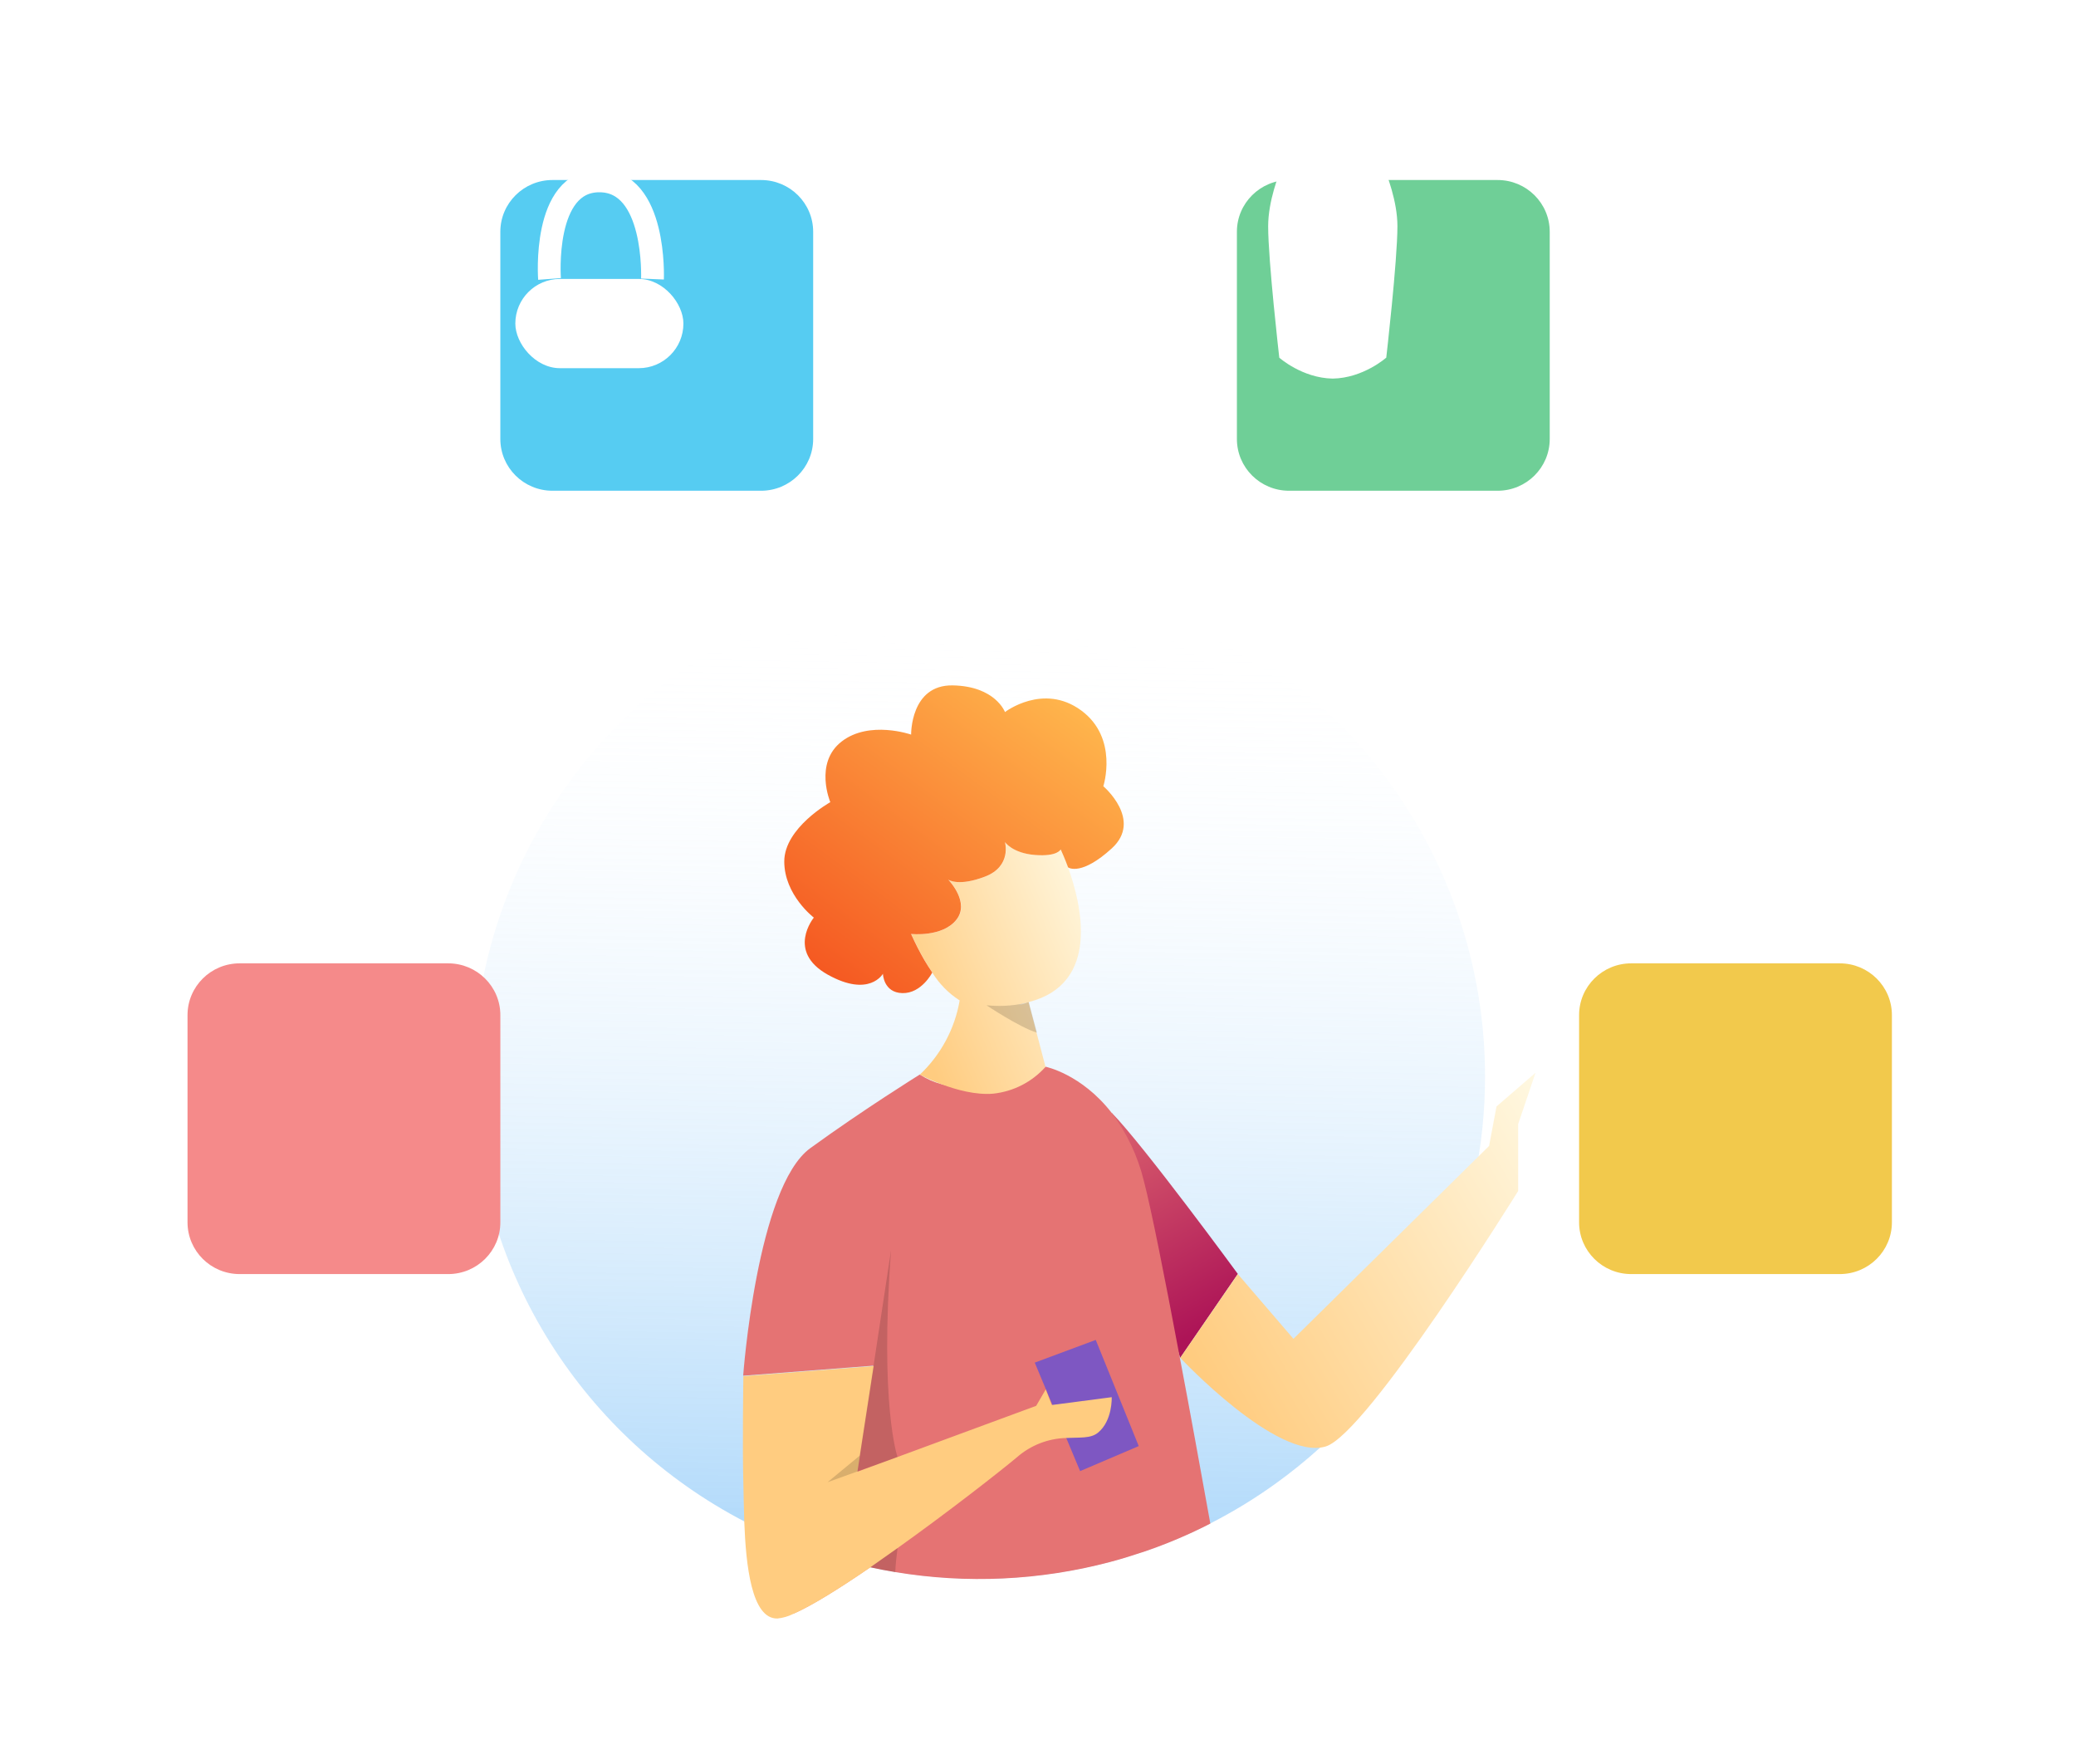 <svg width="173" height="147" viewBox="0 0 173 147" fill="none" xmlns="http://www.w3.org/2000/svg">
<path d="M123.753 89.694C123.758 95.513 122.539 101.269 120.174 106.593C117.809 111.917 114.349 116.692 110.018 120.611C108.813 121.702 107.547 122.724 106.224 123.672C104.527 124.887 102.741 125.975 100.88 126.926H100.86C100.464 127.133 100.061 127.329 99.654 127.52C99.469 127.61 99.287 127.694 99.099 127.778C97.922 128.314 96.715 128.795 95.477 129.221C94.502 129.544 93.501 129.867 92.49 130.132C86.658 131.673 80.562 131.958 74.61 130.968C73.904 130.852 73.209 130.719 72.516 130.568L71.931 130.435C70.165 130.025 68.427 129.501 66.73 128.866C65.744 128.498 64.777 128.095 63.83 127.656C63.463 127.484 63.095 127.31 62.734 127.129C62.487 127.007 62.244 126.881 62 126.755C55.385 123.305 49.813 118.171 45.853 111.879C41.893 105.587 39.688 98.362 39.464 90.946C39.24 83.529 41.005 76.186 44.578 69.67C48.151 63.153 53.403 57.697 59.798 53.859C66.192 50.022 73.499 47.941 80.969 47.83C88.439 47.719 95.805 49.582 102.312 53.228C108.819 56.874 114.234 62.172 118.001 68.58C121.769 74.987 123.754 82.274 123.753 89.694Z" fill="url(#paint0_linear_74_206)"/>
<path d="M92.645 92.722C95.331 95.467 103.152 106.147 103.152 106.147L98.347 113.143L94.027 99.244L92.645 92.722Z" fill="url(#paint1_linear_74_206)"/>
<path d="M100.861 126.948C100.464 127.155 100.061 127.352 99.654 127.542C99.469 127.633 99.287 127.717 99.099 127.801C97.922 128.337 96.715 128.818 95.477 129.244C94.502 129.567 93.501 129.89 92.49 130.154C86.658 131.695 80.562 131.98 74.61 130.991C73.904 130.874 73.209 130.742 72.516 130.59C69.981 132.327 67.64 133.796 66.09 134.465L66.216 133.389L66.743 128.892L67.962 118.428L72.793 113.789L61.932 114.625C61.932 114.625 63.073 98.902 67.526 95.667C71.98 92.432 76.651 89.532 76.651 89.532C77.209 89.897 77.823 90.169 78.469 90.337C80.013 90.76 81.619 90.923 83.218 90.817C85.123 90.73 87.028 88.971 87.119 88.88C87.119 88.88 90.11 89.471 92.646 92.735C93.91 94.415 94.818 96.333 95.315 98.372C95.939 100.758 97.047 106.331 98.309 113.062C99.134 117.395 100.002 122.199 100.861 126.948Z" fill="url(#paint2_linear_74_206)"/>
<path d="M103.153 106.16L107.788 111.555L124.091 95.483L124.709 92.193L127.96 89.387L126.513 93.665V99.238C126.513 99.238 113.939 119.481 110.474 120.524C106.42 121.747 98.355 113.137 98.355 113.137L103.153 106.16Z" fill="url(#paint3_linear_74_206)"/>
<path d="M86.228 113.537L90.009 122.577L94.895 120.491L91.313 111.645L86.228 113.537Z" fill="#7E57C2"/>
<path d="M91.495 119.377C90.887 119.875 89.98 119.758 88.855 119.816C87.344 119.856 85.894 120.42 84.759 121.411C83.247 122.674 79.021 125.977 74.795 128.992C74.028 129.538 73.261 130.077 72.519 130.606C69.984 132.343 67.643 133.812 66.093 134.481C65.685 134.682 65.245 134.809 64.792 134.858C62.621 134.913 62.156 130.393 62.023 126.787C61.98 125.589 61.97 124.495 61.948 123.704C61.857 120.54 61.948 114.664 61.948 114.664L72.809 113.824L71.658 121.295L71.456 122.616V122.625L74.707 121.431L74.808 121.395L86.349 117.137L87.145 115.771L87.652 117.062H87.701L92.642 116.417C92.642 116.417 92.727 118.373 91.495 119.377Z" fill="url(#paint4_linear_74_206)"/>
<path d="M89.002 72.26C88.719 71.491 88.475 70.968 88.404 70.813V70.775C88.404 70.775 88.154 71.388 86.268 71.24C84.383 71.091 83.758 70.161 83.758 70.161C83.758 70.161 84.35 72.176 82.104 73.038C79.942 73.871 79.09 73.332 79.032 73.293C79.145 73.415 80.836 75.211 79.714 76.634C78.554 78.11 75.943 77.819 75.943 77.819V77.839C76.272 78.578 76.64 79.299 77.045 79.999C77.26 80.367 77.471 80.706 77.696 81.022V81.045C78.271 81.975 79.049 82.766 79.971 83.359C79.566 85.722 78.401 87.891 76.652 89.542C77.24 89.847 77.847 90.116 78.469 90.346C79.682 90.801 81.311 91.253 82.764 91.127C84.447 90.949 86.003 90.152 87.126 88.893L86.382 86.055L85.712 83.498C91.765 81.965 90.101 75.295 89.002 72.26ZM85.374 83.592L85.481 83.566L85.654 83.518C85.403 83.625 85.138 83.697 84.867 83.731C85.007 83.695 85.15 83.656 85.299 83.611L85.374 83.592Z" fill="url(#paint5_linear_74_206)"/>
<path d="M92.646 70.691C90.15 72.97 89.07 72.328 89.002 72.266V72.26C88.719 71.491 88.475 70.968 88.407 70.813L88.391 70.775C88.391 70.775 88.137 71.388 86.252 71.239C84.367 71.091 83.746 70.161 83.746 70.161C83.746 70.161 84.337 72.176 82.091 73.038C79.926 73.871 79.074 73.332 79.019 73.293C79.133 73.412 80.823 75.207 79.701 76.631C78.541 78.107 75.93 77.819 75.93 77.819V77.835C76.259 78.575 76.627 79.297 77.032 79.999C77.249 80.364 77.466 80.706 77.683 81.022V81.045C77.683 81.045 76.792 82.785 75.202 82.749C73.613 82.714 73.577 81.135 73.577 81.135C73.577 81.135 72.452 83.15 68.977 81.209C65.502 79.269 67.82 76.457 67.82 76.457C67.82 76.457 65.356 74.584 65.356 71.779C65.356 68.973 69.192 66.839 69.192 66.839C69.192 66.839 67.82 63.581 70.134 61.786C72.449 59.991 75.927 61.208 75.927 61.208C75.927 61.208 75.859 57.04 79.402 57.108C82.946 57.176 83.749 59.329 83.749 59.329C83.749 59.329 86.935 56.882 90.088 59.187C93.241 61.492 91.944 65.512 91.944 65.512C91.944 65.512 95.25 68.318 92.646 70.691Z" fill="url(#paint6_linear_74_206)"/>
<path opacity="0.15" d="M86.408 86.046C84.897 85.571 82.208 83.76 82.208 83.76C83.269 83.871 84.341 83.815 85.384 83.592L85.491 83.566L85.699 83.505H85.729L86.408 86.046Z" fill="black"/>
<path opacity="0.15" d="M74.26 104.132L72.793 113.818L71.643 121.289L68.964 123.5L74.793 121.398C74.793 121.398 73.281 117.111 74.26 104.132Z" fill="black"/>
<path opacity="0.15" d="M72.51 130.59C73.202 130.742 73.898 130.874 74.603 130.99C74.639 130.329 74.704 129.66 74.795 128.992L72.51 130.59Z" fill="black"/>
<g filter="url(#filter0_d_74_206)">
<path d="M58.421 10H41.038C38.64 10 36.695 11.931 36.695 14.313V31.576C36.695 33.959 38.64 35.89 41.038 35.89H58.421C60.819 35.89 62.764 33.959 62.764 31.576V14.313C62.764 11.931 60.819 10 58.421 10Z" fill="#56CCF2"/>
</g>
<rect x="42.944" y="23.242" width="14.007" height="7.436" rx="3.718" fill="white"/>
<path d="M45.794 23.243C45.794 23.243 45.174 15.07 49.946 15.07C54.717 15.07 54.373 23.25 54.373 23.25" stroke="white" stroke-width="1.9"/>
<g filter="url(#filter1_d_74_206)">
<path d="M148.316 75.269H130.934C128.535 75.269 126.591 77.201 126.591 79.583V96.846C126.591 99.228 128.535 101.159 130.934 101.159H148.316C150.715 101.159 152.659 99.228 152.659 96.846V79.583C152.659 77.201 150.715 75.269 148.316 75.269Z" fill="#F2C94C"/>
</g>
<g filter="url(#filter2_d_74_206)">
<path d="M32.352 75.269H14.97C12.571 75.269 10.627 77.201 10.627 79.583V96.846C10.627 99.228 12.571 101.159 14.97 101.159H32.352C34.751 101.159 36.696 99.228 36.696 96.846V79.583C36.696 77.201 34.751 75.269 32.352 75.269Z" fill="#F58A8A"/>
</g>
<path d="M39.94 135.625C38.196 135.627 36.489 136.124 35.018 137.058C33.546 137.992 32.37 139.325 31.627 140.902C30.884 139.325 29.708 137.992 28.236 137.058C26.765 136.124 25.058 135.627 23.314 135.625H18.502V136.5C18.502 141.566 22.623 145.688 27.689 145.688H35.565C40.63 145.688 44.752 141.566 44.752 136.5V135.625H39.94ZM27.689 143.938C23.884 143.938 20.737 141.065 20.303 137.375H23.314C27.12 137.375 30.267 140.247 30.701 143.938H27.689ZM35.565 143.938H32.553C32.987 140.247 36.134 137.375 39.94 137.375H42.951C42.517 141.065 39.37 143.938 35.565 143.938Z" fill="white"/>
<path d="M26.882 133.37C27.047 134.354 27.517 135.262 28.224 135.966L28.481 136.222H28.843C29.841 136.225 30.814 135.915 31.627 135.336C32.44 135.915 33.414 136.225 34.411 136.222H34.774L35.03 135.966C35.738 135.262 36.207 134.355 36.373 133.371C37.357 133.205 38.264 132.736 38.968 132.028L39.224 131.772V131.41C39.227 130.412 38.917 129.438 38.338 128.625C38.917 127.812 39.227 126.839 39.224 125.841V125.478L38.968 125.222C38.264 124.515 37.357 124.045 36.373 123.88C36.207 122.896 35.738 121.988 35.031 121.285L34.774 121.028H34.412C33.414 121.025 32.44 121.335 31.627 121.914C30.814 121.335 29.841 121.025 28.843 121.028H28.481L28.224 121.284C27.517 121.988 27.047 122.895 26.882 123.879C25.898 124.045 24.99 124.514 24.287 125.222L24.03 125.478V125.841C24.028 126.838 24.337 127.812 24.916 128.625C24.337 129.438 24.028 130.411 24.03 131.409V131.772L24.287 132.028C24.99 132.736 25.898 133.205 26.882 133.37ZM26.677 128.006C26.192 127.524 25.884 126.892 25.802 126.213C26.34 125.79 27.005 125.561 27.69 125.563H28.565V124.688C28.563 124.003 28.792 123.338 29.215 122.801C29.894 122.882 30.526 123.19 31.008 123.676L31.627 124.294L32.246 123.675C32.728 123.19 33.36 122.882 34.04 122.8C34.463 123.338 34.692 124.003 34.69 124.688V125.563H35.565C36.249 125.561 36.914 125.79 37.452 126.212C37.37 126.892 37.062 127.524 36.577 128.006L35.959 128.625L36.577 129.244C37.062 129.726 37.371 130.358 37.452 131.038C36.914 131.461 36.249 131.69 35.565 131.688H34.69V132.563C34.692 133.247 34.463 133.912 34.04 134.45C33.361 134.368 32.728 134.06 32.246 133.575L31.627 132.956L31.009 133.575C30.526 134.06 29.894 134.368 29.215 134.45C28.792 133.912 28.563 133.247 28.565 132.563V131.688H27.69C27.006 131.69 26.341 131.461 25.803 131.038C25.884 130.358 26.192 129.726 26.678 129.244L27.296 128.625L26.677 128.006Z" fill="white"/>
<g filter="url(#filter3_d_74_206)">
<path d="M119.801 10H102.418C100.02 10 98.075 11.931 98.075 14.313V31.576C98.075 33.959 100.02 35.89 102.418 35.89H119.801C122.199 35.89 124.144 33.959 124.144 31.576V14.313C124.144 11.931 122.199 10 119.801 10Z" fill="#6FCF97"/>
</g>
<path d="M115.262 13.802C112.529 14.655 109.601 14.655 106.867 13.802C106.564 14.515 105.68 16.756 105.68 18.853C105.68 21.737 106.607 29.803 106.607 29.803C106.607 29.803 108.516 31.506 111.066 31.545C113.613 31.501 115.522 29.798 115.522 29.798C115.522 29.798 116.452 21.727 116.452 18.849C116.452 16.756 115.566 14.515 115.262 13.802Z" fill="white"/>
<defs>
<filter id="filter0_d_74_206" x="26.695" y="0" width="56.068" height="55.89" filterUnits="userSpaceOnUse" color-interpolation-filters="sRGB">
<feFlood flood-opacity="0" result="BackgroundImageFix"/>
<feColorMatrix in="SourceAlpha" type="matrix" values="0 0 0 0 0 0 0 0 0 0 0 0 0 0 0 0 0 0 127 0" result="hardAlpha"/>
<feOffset dx="5" dy="5"/>
<feGaussianBlur stdDeviation="7.5"/>
<feColorMatrix type="matrix" values="0 0 0 0 0 0 0 0 0 0 0 0 0 0 0 0 0 0 0.15 0"/>
<feBlend mode="normal" in2="BackgroundImageFix" result="effect1_dropShadow_74_206"/>
<feBlend mode="normal" in="SourceGraphic" in2="effect1_dropShadow_74_206" result="shape"/>
</filter>
<filter id="filter1_d_74_206" x="116.591" y="65.269" width="56.068" height="55.89" filterUnits="userSpaceOnUse" color-interpolation-filters="sRGB">
<feFlood flood-opacity="0" result="BackgroundImageFix"/>
<feColorMatrix in="SourceAlpha" type="matrix" values="0 0 0 0 0 0 0 0 0 0 0 0 0 0 0 0 0 0 127 0" result="hardAlpha"/>
<feOffset dx="5" dy="5"/>
<feGaussianBlur stdDeviation="7.5"/>
<feColorMatrix type="matrix" values="0 0 0 0 0 0 0 0 0 0 0 0 0 0 0 0 0 0 0.15 0"/>
<feBlend mode="normal" in2="BackgroundImageFix" result="effect1_dropShadow_74_206"/>
<feBlend mode="normal" in="SourceGraphic" in2="effect1_dropShadow_74_206" result="shape"/>
</filter>
<filter id="filter2_d_74_206" x="0.627" y="65.269" width="56.068" height="55.89" filterUnits="userSpaceOnUse" color-interpolation-filters="sRGB">
<feFlood flood-opacity="0" result="BackgroundImageFix"/>
<feColorMatrix in="SourceAlpha" type="matrix" values="0 0 0 0 0 0 0 0 0 0 0 0 0 0 0 0 0 0 127 0" result="hardAlpha"/>
<feOffset dx="5" dy="5"/>
<feGaussianBlur stdDeviation="7.5"/>
<feColorMatrix type="matrix" values="0 0 0 0 0 0 0 0 0 0 0 0 0 0 0 0 0 0 0.15 0"/>
<feBlend mode="normal" in2="BackgroundImageFix" result="effect1_dropShadow_74_206"/>
<feBlend mode="normal" in="SourceGraphic" in2="effect1_dropShadow_74_206" result="shape"/>
</filter>
<filter id="filter3_d_74_206" x="88.075" y="0" width="56.068" height="55.89" filterUnits="userSpaceOnUse" color-interpolation-filters="sRGB">
<feFlood flood-opacity="0" result="BackgroundImageFix"/>
<feColorMatrix in="SourceAlpha" type="matrix" values="0 0 0 0 0 0 0 0 0 0 0 0 0 0 0 0 0 0 127 0" result="hardAlpha"/>
<feOffset dx="5" dy="5"/>
<feGaussianBlur stdDeviation="7.5"/>
<feColorMatrix type="matrix" values="0 0 0 0 0 0 0 0 0 0 0 0 0 0 0 0 0 0 0.15 0"/>
<feBlend mode="normal" in2="BackgroundImageFix" result="effect1_dropShadow_74_206"/>
<feBlend mode="normal" in="SourceGraphic" in2="effect1_dropShadow_74_206" result="shape"/>
</filter>
<linearGradient id="paint0_linear_74_206" x1="81.772" y1="52.371" x2="80.35" y2="134.884" gradientUnits="userSpaceOnUse">
<stop stop-color="white" stop-opacity="0"/>
<stop offset="1" stop-color="#64B5F6" stop-opacity="0.6"/>
</linearGradient>
<linearGradient id="paint1_linear_74_206" x1="89.463" y1="89.949" x2="100.964" y2="110.299" gradientUnits="userSpaceOnUse">
<stop stop-color="#E57373"/>
<stop offset="1" stop-color="#AD1457"/>
</linearGradient>
<linearGradient id="paint2_linear_74_206" x1="17836.9" y1="25220.8" x2="16625.3" y2="31241.7" gradientUnits="userSpaceOnUse">
<stop stop-color="#E57373"/>
<stop offset="1" stop-color="#AD1457"/>
</linearGradient>
<linearGradient id="paint3_linear_74_206" x1="132.371" y1="97.41" x2="100.983" y2="115.719" gradientUnits="userSpaceOnUse">
<stop stop-color="#FFF8E1"/>
<stop offset="1" stop-color="#FFCC80"/>
</linearGradient>
<linearGradient id="paint4_linear_74_206" x1="13725.1" y1="14147.3" x2="12032.7" y2="12998.2" gradientUnits="userSpaceOnUse">
<stop stop-color="#FFF8E1"/>
<stop offset="1" stop-color="#FFCC80"/>
</linearGradient>
<linearGradient id="paint5_linear_74_206" x1="92.185" y1="75.547" x2="75.049" y2="82.653" gradientUnits="userSpaceOnUse">
<stop stop-color="#FFF8E1"/>
<stop offset="1" stop-color="#FFCC80"/>
</linearGradient>
<linearGradient id="paint6_linear_74_206" x1="88.245" y1="56.985" x2="68.326" y2="84.085" gradientUnits="userSpaceOnUse">
<stop stop-color="#FFB74D"/>
<stop offset="1" stop-color="#F4511E"/>
</linearGradient>
</defs>
</svg>
